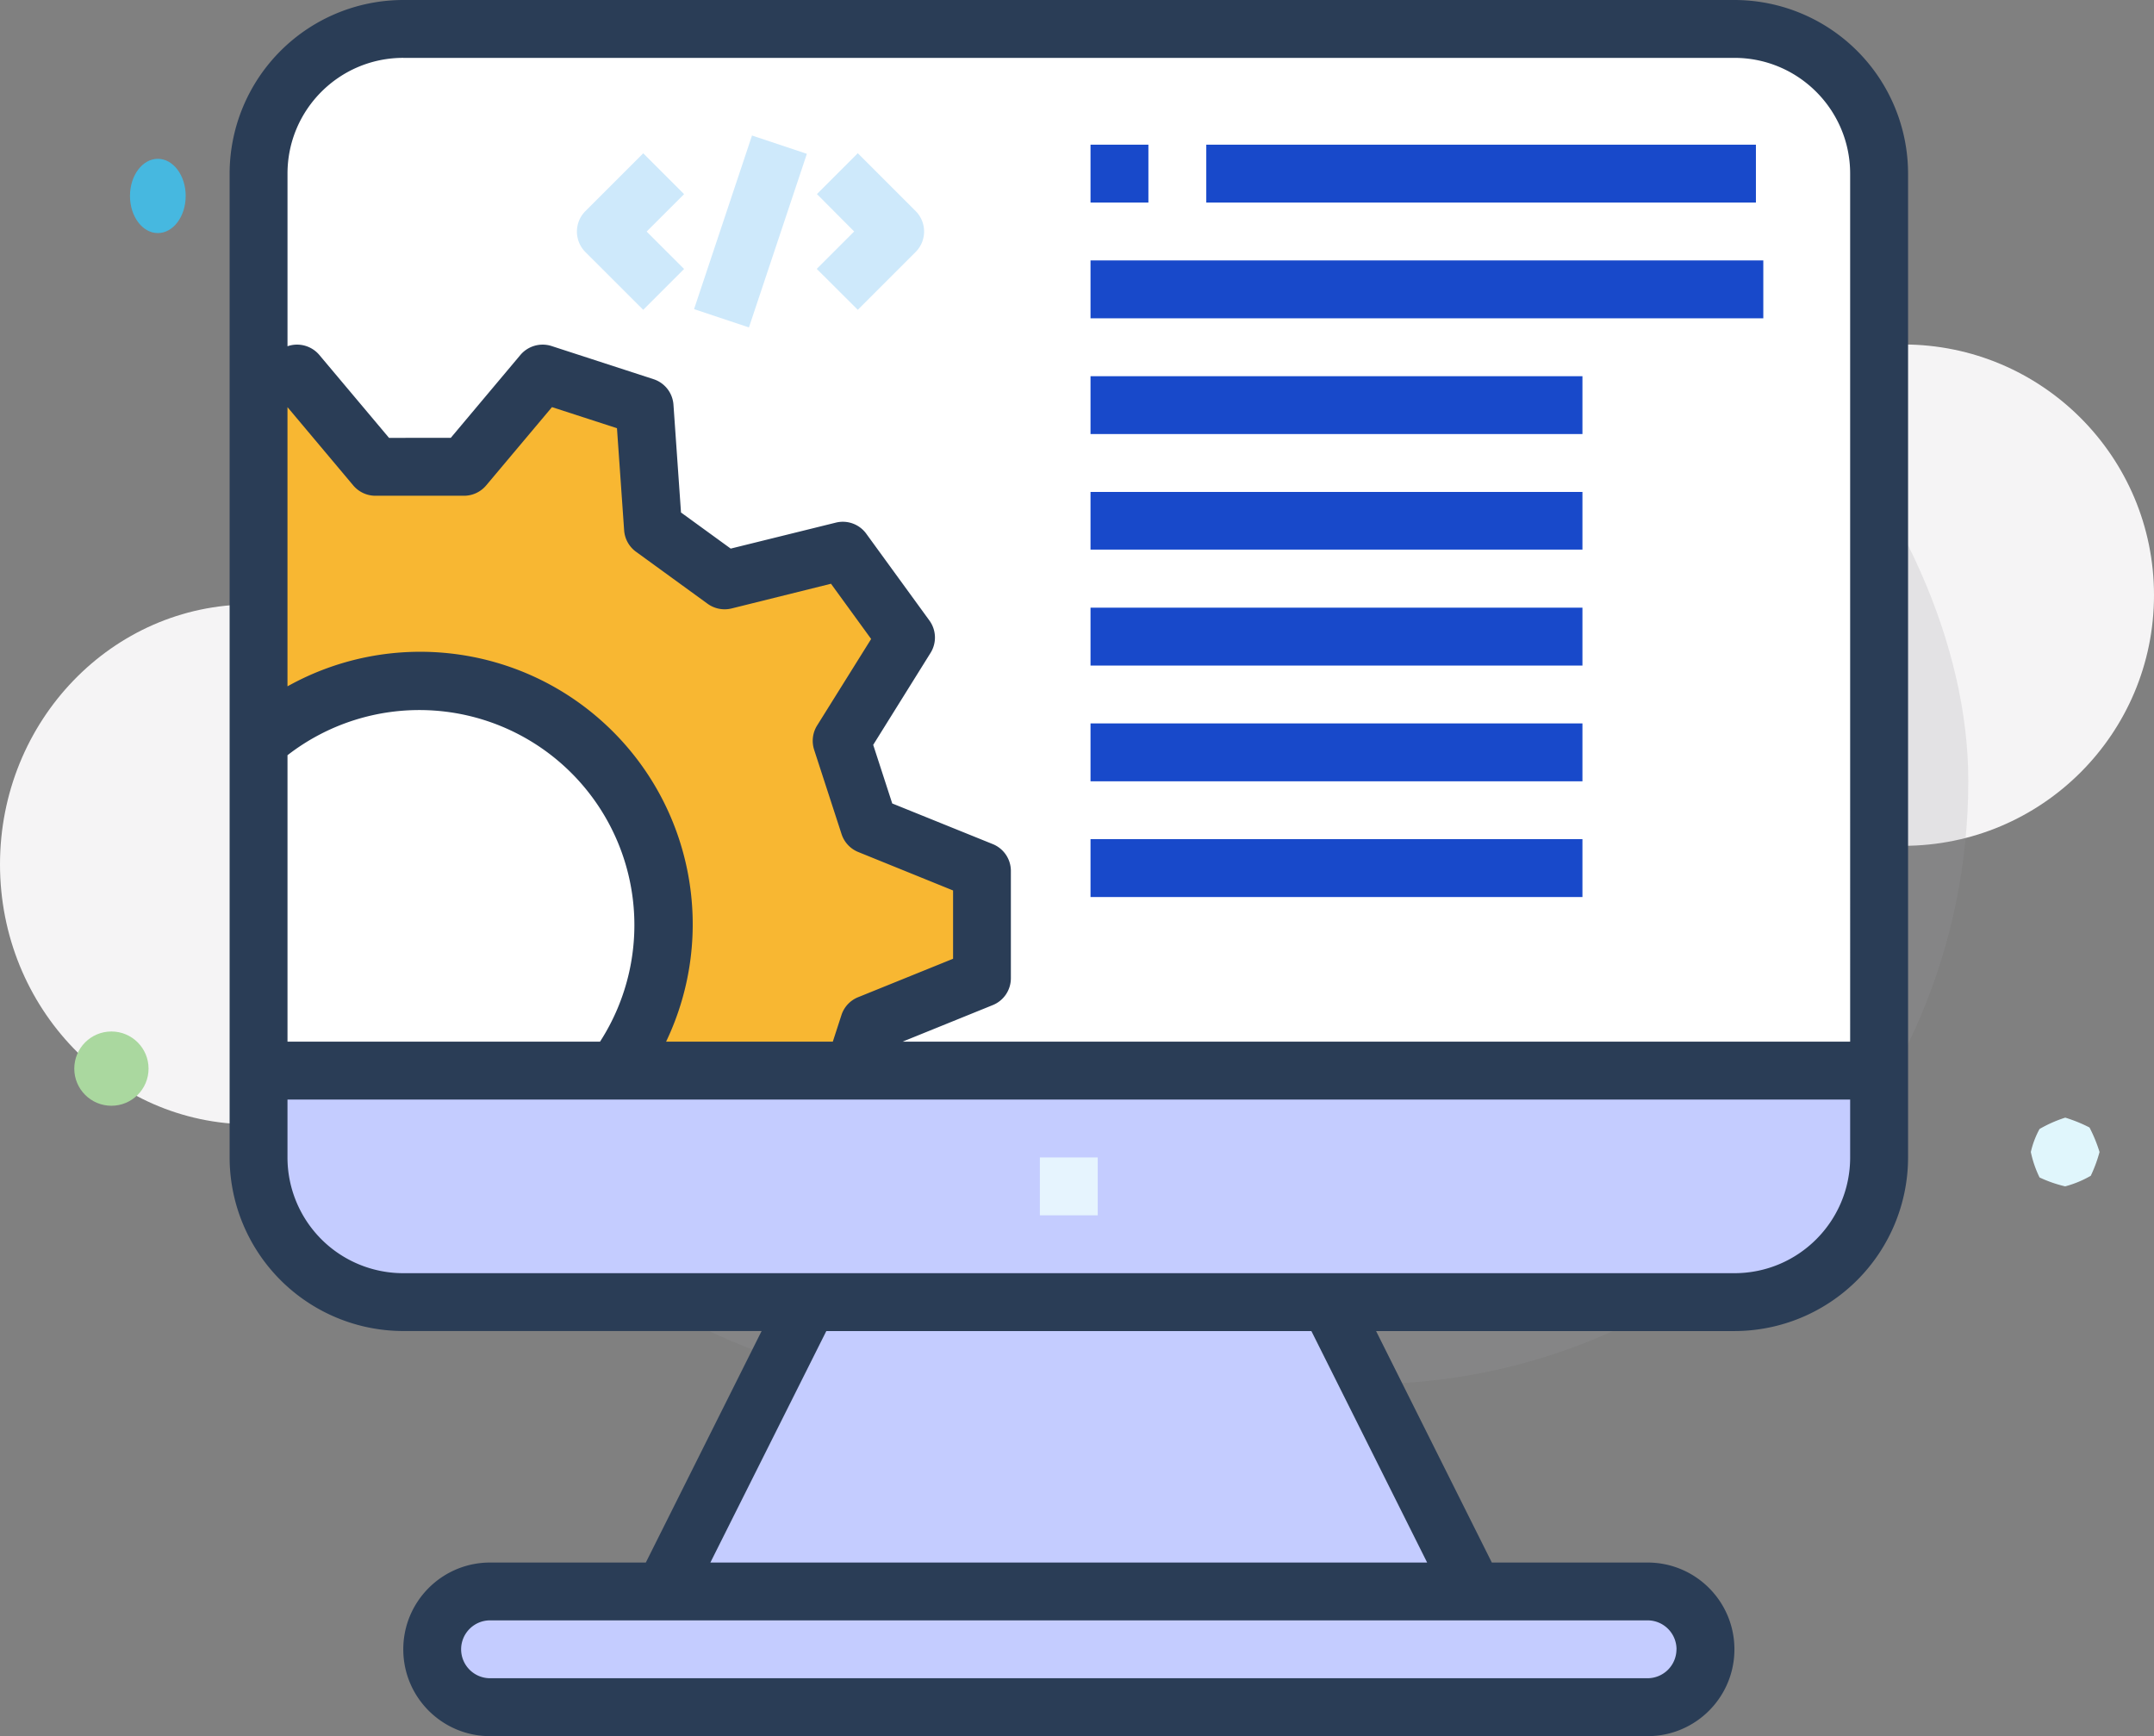 <svg xmlns="http://www.w3.org/2000/svg" width="116" height="93.505"><rect width="100%" height="100%" fill="#808080" stroke="none"/><g fill="#f5f4f5"><circle cx="102.5" cy="32.053" r="13.5"/><ellipse cx="13.5" cy="46.553" rx="13.5" ry="14"/></g><rect width="88" height="65" rx="32.5" fill="#9e9ea2" opacity=".2" x="18" y="9.553"/><path d="M79.85 86.654l-8.758-17.52H44.03l-8.76 17.52z" fill="#c4ccff"/><path d="M21.716 1.558h71.687a7.79 7.79 0 0 1 7.792 7.792v52.986a7.79 7.79 0 0 1-7.792 7.792H21.716a7.79 7.79 0 0 1-7.792-7.792V9.35a7.79 7.79 0 0 1 7.792-7.792z" fill="#fff"/><path d="M93.403 70.128H21.716c-4.303 0-7.792-3.5-7.792-7.792V57.66h87.27v4.675c0 4.303-3.5 7.792-7.792 7.792zM26.4 85.712h62.336c.827 0 1.62.328 2.204.913a3.12 3.12 0 0 1 .913 2.204h0c0 .827-.328 1.62-.913 2.204a3.12 3.12 0 0 1-2.204.913H26.4c-.827 0-1.62-.328-2.204-.913a3.12 3.12 0 0 1-.913-2.204h0c0-.827.328-1.62.913-2.204a3.12 3.12 0 0 1 2.204-.913z" fill="#c4ccff"/><path d="M45.985 57.66l.815-2.507 6.084-2.467v-5.78l-6.078-2.47-1.474-4.537 3.472-5.57-3.4-4.675-6.377 1.586-3.86-2.805-.46-6.536-5.5-1.787-4.21 5.024h-4.772l-4.22-5.02-2.08.676V57.66z" fill="#f8b732"/><path d="M33.124 57.66c4.008-5.4 3.302-12.936-1.635-17.5s-12.515-4.65-17.565-.22v17.71z" fill="#fff"/><path d="M58.728 14.026H94.96v3.117H58.728zm0 6.234H85.22v3.117H58.728zm0 12.467H85.22v3.117H58.728zm0 12.467H85.22v3.117H58.728zm0-18.7H85.22V29.6H58.728zm0 12.467H85.22v3.117H58.728zm6.234-31.168h29.6v3.117h-29.6zm-6.234 0h3.117v3.117h-3.117z" fill="#1849ca"/><path d="M56 62.336h3.117v3.117H56z" fill="#e6f4fe"/><path d="M34.64 16.686l2.2-2.2-2.015-2.015 2.015-2.015-2.2-2.2-3.117 3.117a1.56 1.56 0 0 0 0 2.2zm11.555 0l3.117-3.117a1.56 1.56 0 0 0 0-2.2l-3.117-3.117-2.2 2.2L46 12.467l-2.015 2.015zm-8.817-.038l3.12-9.35 2.955.986-3.12 9.35z" fill="#cee9fb"/><path d="M12.366 57.66v4.675a9.36 9.36 0 0 0 9.35 9.35h19.3L34.78 84.154h-8.387c-2.582 0-4.675 2.093-4.675 4.675s2.093 4.675 4.675 4.675h62.336c2.582 0 4.675-2.093 4.675-4.675s-2.093-4.675-4.675-4.675H80.34l-6.234-12.467h19.3a9.36 9.36 0 0 0 9.35-9.35V9.35A9.36 9.36 0 0 0 93.403 0H21.716a9.36 9.36 0 0 0-9.35 9.35zm31.48-17.272l1.476 4.537a1.56 1.56 0 0 0 .9.963l5.104 2.07v3.678l-5.112 2.07a1.55 1.55 0 0 0-.9.965L44.85 56.1h-8.978c2.754-5.765 1.46-12.65-3.198-17.023s-11.612-5.227-17.192-2.113V21.927l3.542 4.217a1.56 1.56 0 0 0 1.194.556h4.77a1.56 1.56 0 0 0 1.194-.557l3.544-4.217 3.5 1.136.386 5.5a1.56 1.56 0 0 0 .637 1.152l3.86 2.805c.373.27.846.36 1.293.25l5.35-1.33 2.162 2.975L44 39.08a1.56 1.56 0 0 0-.153 1.308zM15.483 56.1V40.674A11.58 11.58 0 0 1 32.314 56.1zm74.8 32.727a1.56 1.56 0 0 1-1.558 1.558H26.392a1.56 1.56 0 0 1-1.559-1.558 1.56 1.56 0 0 1 1.559-1.559h62.336a1.56 1.56 0 0 1 1.558 1.561zm-13.427-4.673h-38.6L44.5 71.687h26.122zM93.403 68.57H21.716c-1.653 0-3.24-.657-4.408-1.826s-1.826-2.755-1.826-4.408V59.22h84.155v3.117c-.001 3.443-2.79 6.233-6.234 6.233zM21.716 3.117h71.687c3.443 0 6.233 2.8 6.234 6.233V56.1h-51.03l4.86-1.97a1.56 1.56 0 0 0 .972-1.443v-5.78a1.56 1.56 0 0 0-.972-1.445l-5.417-2.19-1.025-3.156 3.09-4.956a1.56 1.56 0 0 0-.062-1.739l-3.4-4.675a1.56 1.56 0 0 0-1.636-.6l-5.666 1.4-2.677-1.945-.406-5.807a1.56 1.56 0 0 0-1.074-1.373L29.7 18.635a1.57 1.57 0 0 0-1.675.482l-3.75 4.465H20.95l-3.753-4.465a1.57 1.57 0 0 0-1.677-.482l-.037.014v-9.3c.001-3.442 2.79-6.232 6.233-6.233z" fill="#2a3d56"/><circle cx="6" cy="57.553" r="2" fill="#aad89f"/><ellipse cx="8.5" cy="10.553" rx="1.5" ry="2" fill="#46b8e0"/><path d="M111.227 60.194c.45.14.89.317 1.3.53a7.92 7.92 0 0 1 .54 1.32 7.54 7.54 0 0 1-.472 1.28 5.66 5.66 0 0 1-1.378.57c-.476-.11-.938-.272-1.38-.48a5.82 5.82 0 0 1-.47-1.37 4.79 4.79 0 0 1 .47-1.24 6.93 6.93 0 0 1 1.38-.61z" fill="#e0f6fc"/></svg>